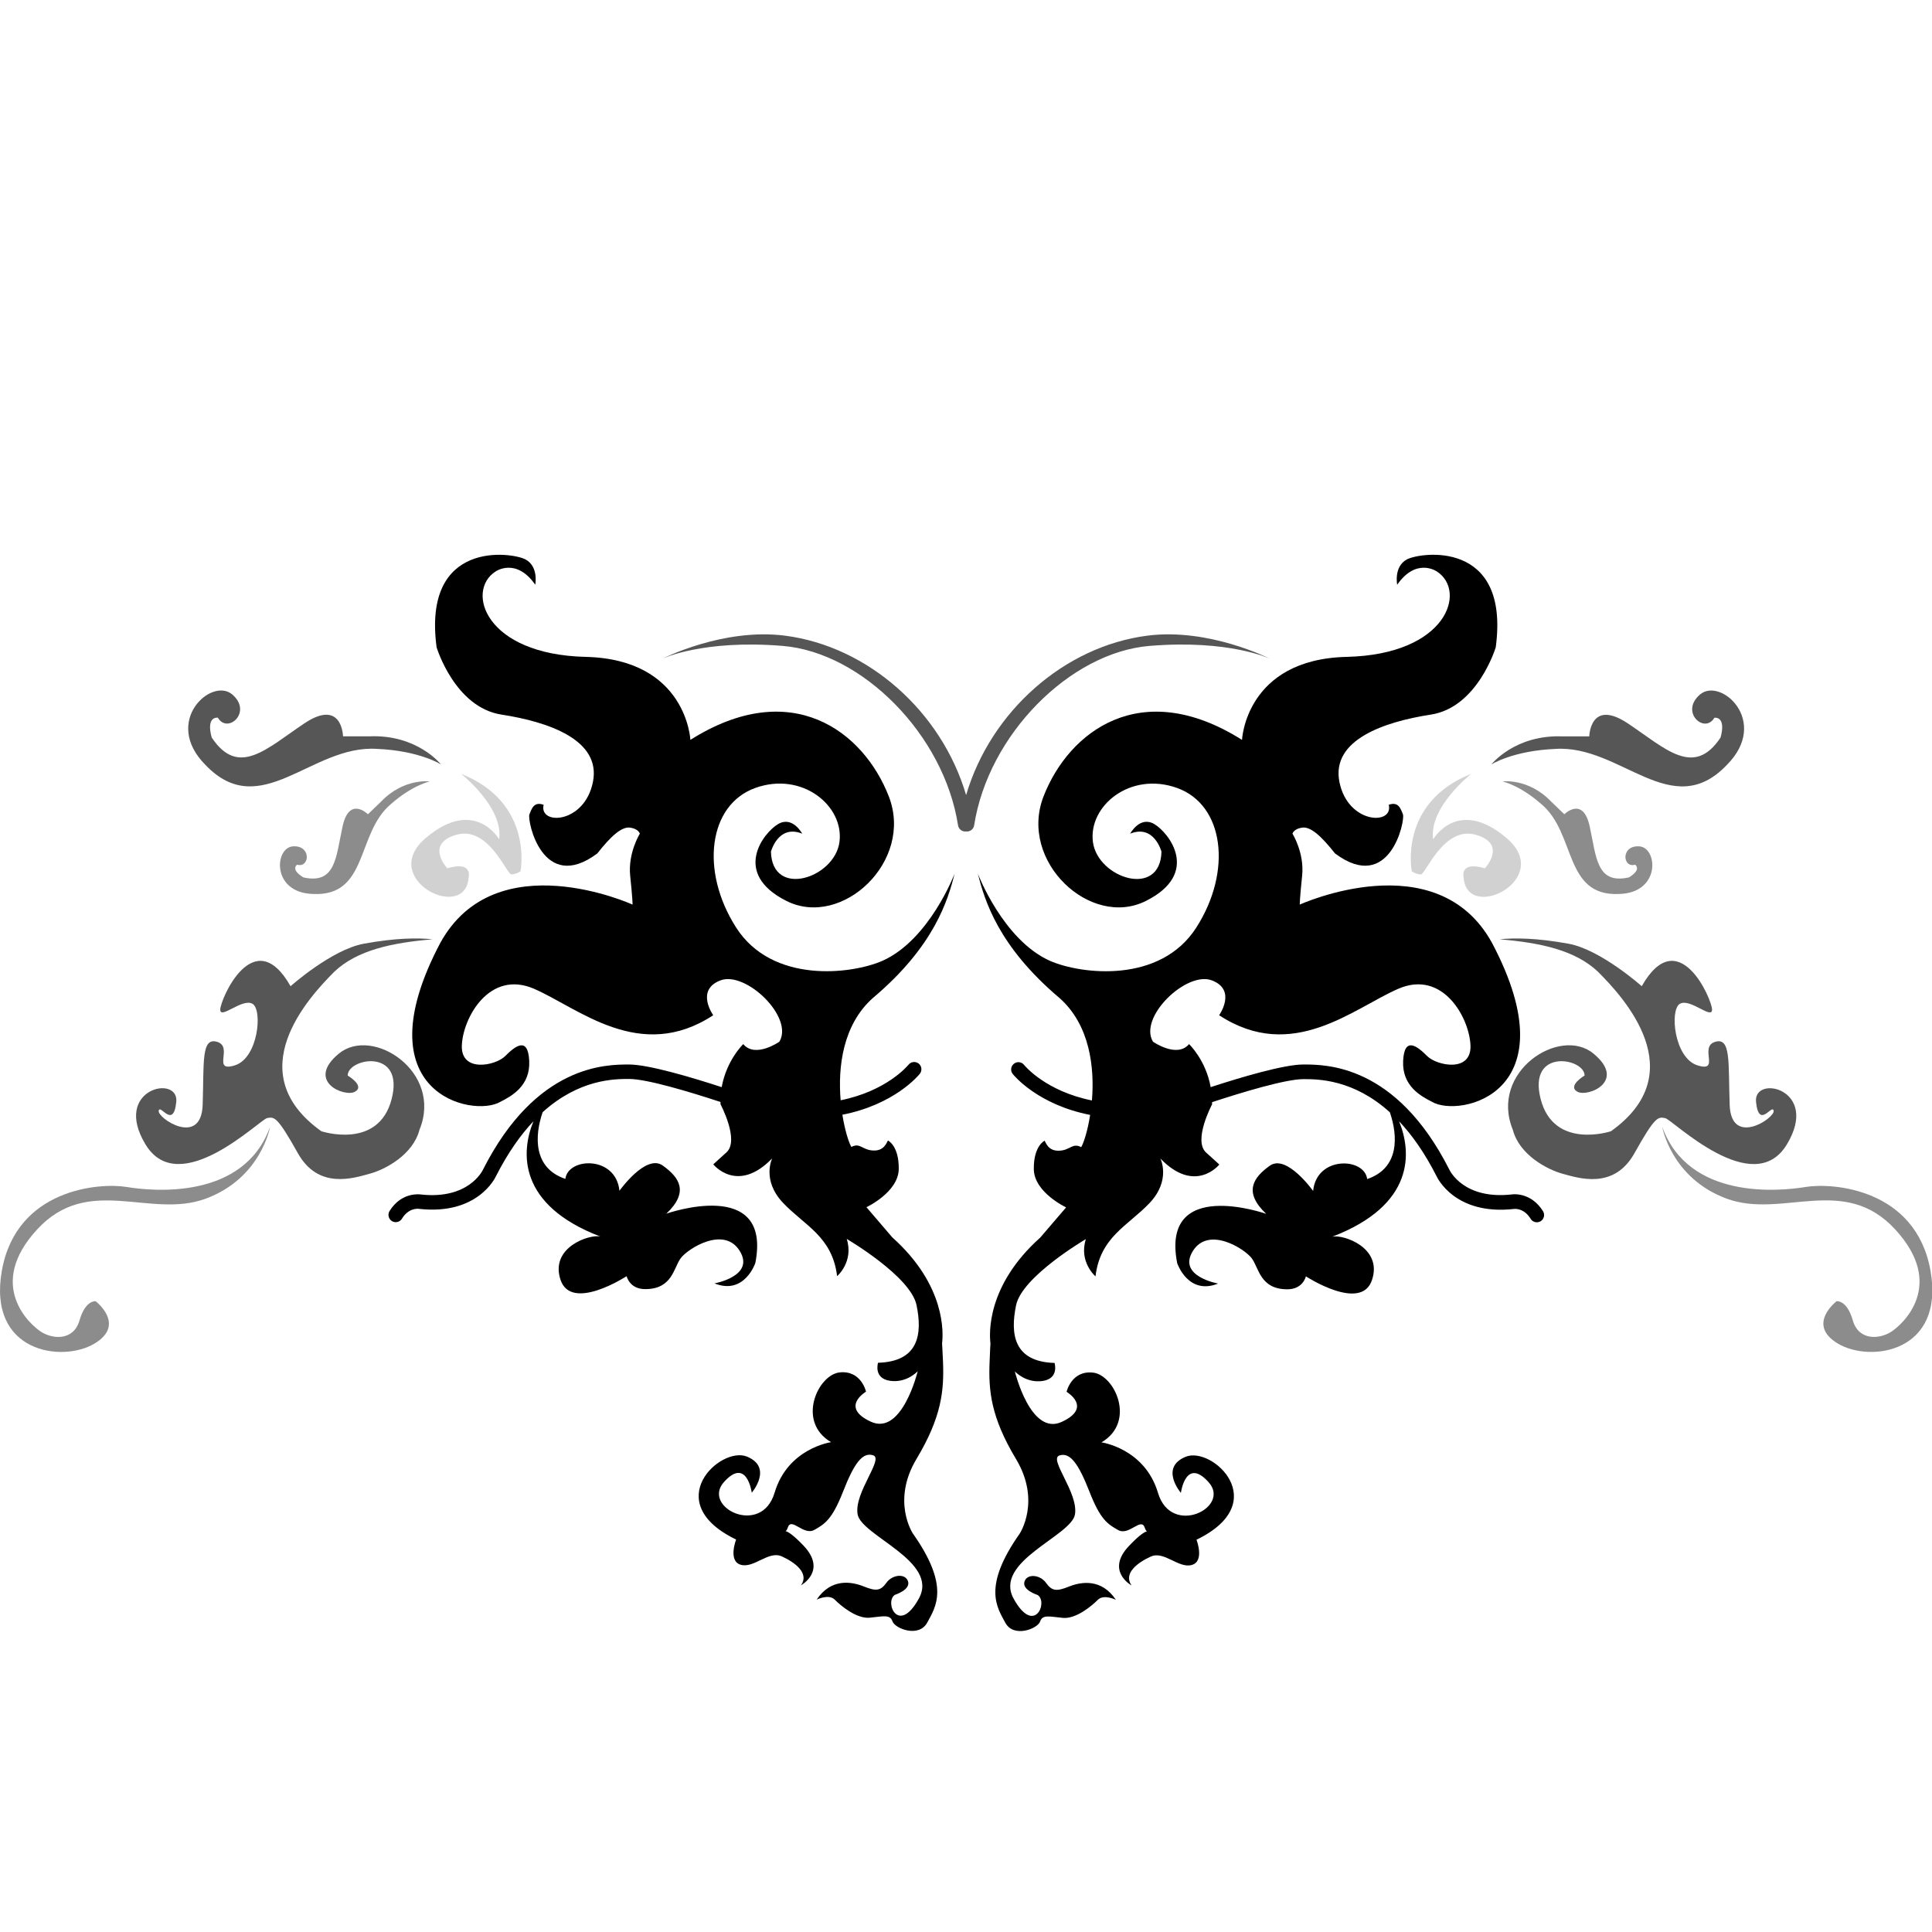 <?xml version="1.0" encoding="utf-8"?>
<!-- Generator: Adobe Illustrator 16.0.0, SVG Export Plug-In . SVG Version: 6.00 Build 0)  -->
<!DOCTYPE svg PUBLIC "-//W3C//DTD SVG 1.1//EN" "http://www.w3.org/Graphics/SVG/1.1/DTD/svg11.dtd">
<svg version="1.1" id="Layer_1" xmlns="http://www.w3.org/2000/svg" xmlns:xlink="http://www.w3.org/1999/xlink" x="0px" y="0px"
	 width="50px" height="50px" viewBox="0 0 50 50" enable-background="new 0 0 50 50" xml:space="preserve">
<g>
	<path d="M24.707,22.607c0,0-0.652,1.716-1.87,2.259c-0.803,0.351-2.854,0.599-3.788-0.864c-0.934-1.463-0.716-3.175,0.498-3.61
		c1.214-0.436,2.303,0.467,2.178,1.4c-0.124,0.934-1.742,1.463-1.773,0.249c0,0,0.187-0.715,0.809-0.466
		c0,0-0.249-0.467-0.622-0.249c-0.374,0.217-1.214,1.275,0.218,1.992c1.432,0.716,3.299-1.027,2.645-2.708
		c-0.653-1.68-2.52-3.112-5.135-1.462c0,0-0.094-2.085-2.708-2.148c-2.614-0.062-3.112-1.712-2.334-2.21
		c0,0,0.529-0.373,1.027,0.342c0,0,0.093-0.466-0.25-0.653c-0.342-0.187-2.676-0.529-2.303,2.272c0,0,0.467,1.556,1.681,1.743
		c1.214,0.187,2.583,0.654,2.365,1.743c-0.218,1.089-1.404,1.128-1.276,0.591c-0.248-0.089-0.306,0.092-0.368,0.248
		c-0.062,0.155,0.337,2.071,1.757,1.011c0.361-0.458,0.633-0.699,0.851-0.668c0.218,0.031,0.25,0.156,0.25,0.156
		s-0.311,0.498-0.25,1.089c0.062,0.591,0.062,0.747,0.062,0.747s-3.547-1.619-4.979,0.996c-2.056,3.897,0.849,4.527,1.557,4.108
		c0.283-0.145,0.778-0.405,0.747-1.059s-0.374-0.374-0.623-0.124c-0.249,0.249-1.151,0.436-1.121-0.28s0.716-1.96,1.868-1.463
		c1.151,0.498,2.739,1.93,4.638,0.685c0,0-0.468-0.653,0.187-0.902c0.653-0.249,1.906,0.95,1.525,1.587c0,0-0.623,0.436-0.935,0.062
		c0,0-0.433,0.415-0.558,1.114c-0.788-0.257-1.897-0.586-2.398-0.586c-0.594,0-2.402,0-3.781,2.724
		c-0.015,0.032-0.379,0.775-1.604,0.64c-0.02-0.003-0.501-0.076-0.813,0.429c-0.054,0.089-0.027,0.204,0.062,0.26
		c0.031,0.018,0.064,0.027,0.098,0.027c0.063,0,0.125-0.031,0.161-0.09c0.172-0.28,0.408-0.259,0.442-0.254
		c1.52,0.17,1.978-0.815,1.993-0.849c0.309-0.608,0.639-1.069,0.969-1.419c-0.329,0.798-0.409,2.164,1.727,2.983
		c-0.28-0.062-1.307,0.281-1.027,1.121c0.28,0.84,1.711-0.094,1.711-0.094s0.072,0.335,0.48,0.335c0.707,0,0.734-0.553,0.921-0.802
		s1.121-0.841,1.525-0.187c0.405,0.653-0.653,0.841-0.653,0.841c0.778,0.311,1.058-0.529,1.058-0.529
		c0.436-2.241-2.303-1.276-2.303-1.276c0.591-0.56,0.342-0.934-0.094-1.245c-0.436-0.312-1.12,0.653-1.12,0.653
		c-0.091-0.915-1.331-0.868-1.4-0.308c-0.837-0.28-0.798-1.115-0.588-1.726c0.95-0.858,1.862-0.86,2.237-0.86
		c0.467,0,1.596,0.343,2.366,0.596c0,0.02-0.001,0.037,0,0.058c0,0,0.498,0.934,0.155,1.245c-0.342,0.311-0.342,0.311-0.342,0.311
		s0.622,0.778,1.525-0.155c0,0-0.28,0.56,0.28,1.151s1.275,0.871,1.4,1.898c0,0,0.436-0.373,0.249-0.964
		c0,0,1.649,0.964,1.806,1.711c0.155,0.748,0.062,1.463-0.996,1.494c0,0-0.125,0.404,0.311,0.467
		c0.437,0.062,0.716-0.249,0.716-0.249s-0.404,1.681-1.213,1.307c-0.811-0.374-0.125-0.778-0.125-0.778s-0.124-0.56-0.686-0.497
		c-0.56,0.062-1.12,1.275-0.218,1.805c0,0-1.12,0.155-1.462,1.308c-0.342,1.15-1.899,0.373-1.307-0.28
		c0.591-0.654,0.716,0.28,0.716,0.28s0.56-0.654-0.125-0.935c-0.684-0.28-2.272,1.183-0.28,2.147c0,0-0.218,0.561,0.125,0.654
		c0.342,0.093,0.716-0.374,1.058-0.218c0.342,0.155,0.716,0.436,0.498,0.747c0,0,0.684-0.374,0.062-1.027
		c-0.291-0.305-0.417-0.365-0.462-0.372c0.015-0.01,0.037-0.034,0.057-0.096c0.093-0.279,0.404,0.218,0.685,0.063
		c0.28-0.156,0.466-0.28,0.747-0.997c0.28-0.715,0.498-1.026,0.778-0.934c0.28,0.094-0.498,0.966-0.404,1.525
		s2.116,1.214,1.587,2.179s-0.902,0.094-0.622-0.093c0,0,0.404-0.126,0.342-0.343c-0.062-0.218-0.404-0.188-0.561,0.03
		c-0.154,0.219-0.279,0.219-0.591,0.094c-0.312-0.124-0.841-0.217-1.214,0.343c0,0,0.312-0.155,0.467,0
		c0.155,0.156,0.561,0.498,0.902,0.468c0.343-0.032,0.529-0.095,0.592,0.093c0.062,0.187,0.685,0.436,0.902,0.03
		c0.218-0.404,0.592-0.933-0.374-2.303c0,0-0.56-0.84,0.095-1.93c0.653-1.089,0.715-1.774,0.685-2.521
		c-0.013-0.295-0.021-0.422-0.024-0.469c0.031-0.246,0.11-1.493-1.288-2.743l-0.669-0.781c0,0,0.829-0.388,0.836-0.99
		c0.006-0.604-0.279-0.736-0.279-0.736c-0.04,0.061-0.099,0.272-0.383,0.259c-0.286-0.013-0.338-0.212-0.564-0.092
		c-0.065-0.107-0.167-0.42-0.233-0.834c1.348-0.264,1.967-1.014,2.004-1.059c0.064-0.081,0.052-0.199-0.028-0.264
		c-0.081-0.064-0.199-0.053-0.264,0.028c-0.033,0.039-0.572,0.681-1.757,0.921c-0.072-0.853,0.051-1.949,0.833-2.646
		C24.188,24.482,24.531,23.291,24.707,22.607z"/>
	<path d="M39.124,30.912c-1.237,0.137-1.599-0.606-1.617-0.646c-1.376-2.717-3.183-2.717-3.777-2.717
		c-0.501,0-1.61,0.329-2.398,0.586c-0.124-0.699-0.559-1.114-0.559-1.114c-0.312,0.373-0.934-0.062-0.934-0.062
		c-0.382-0.637,0.871-1.836,1.524-1.587c0.654,0.249,0.188,0.902,0.188,0.902c1.897,1.245,3.485-0.187,4.638-0.685
		c1.151-0.498,1.836,0.747,1.867,1.463s-0.871,0.528-1.12,0.28c-0.25-0.25-0.592-0.529-0.623,0.124s0.464,0.914,0.747,1.059
		c0.707,0.419,3.612-0.211,1.556-4.108c-1.431-2.615-4.979-0.996-4.979-0.996s0-0.155,0.062-0.747
		c0.062-0.591-0.25-1.089-0.25-1.089s0.032-0.125,0.25-0.156c0.218-0.031,0.489,0.21,0.851,0.668c1.422,1.06,1.82-0.856,1.758-1.011
		c-0.062-0.156-0.12-0.337-0.367-0.248c0.127,0.537-1.059,0.498-1.277-0.591c-0.217-1.089,1.153-1.556,2.366-1.743
		c1.214-0.187,1.68-1.743,1.68-1.743c0.374-2.802-1.959-2.459-2.302-2.272c-0.343,0.187-0.249,0.654-0.249,0.654
		c0.498-0.716,1.027-0.343,1.027-0.343c0.777,0.498,0.279,2.148-2.335,2.21c-2.614,0.062-2.708,2.148-2.708,2.148
		c-2.614-1.649-4.482-0.218-5.136,1.462c-0.653,1.681,1.214,3.424,2.646,2.708c1.433-0.716,0.592-1.774,0.218-1.992
		c-0.373-0.218-0.622,0.249-0.622,0.249c0.622-0.249,0.81,0.467,0.81,0.467c-0.031,1.214-1.649,0.685-1.774-0.249
		c-0.124-0.934,0.965-1.836,2.179-1.4c1.215,0.436,1.432,2.148,0.498,3.61c-0.934,1.463-2.984,1.215-3.788,0.864
		c-1.217-0.543-1.869-2.259-1.869-2.259c0.176,0.684,0.52,1.875,2.121,3.226c0.78,0.696,0.904,1.793,0.833,2.646
		c-1.186-0.24-1.725-0.882-1.757-0.921c-0.064-0.081-0.183-0.094-0.263-0.028c-0.081,0.063-0.095,0.183-0.029,0.264
		c0.036,0.045,0.655,0.795,2.003,1.059c-0.065,0.414-0.167,0.726-0.232,0.834c-0.227-0.12-0.279,0.079-0.564,0.092
		c-0.284,0.014-0.346-0.198-0.383-0.259c0,0-0.286,0.133-0.279,0.736c0.007,0.603,0.836,0.99,0.836,0.99l-0.669,0.781
		c-1.399,1.25-1.319,2.498-1.289,2.743c-0.004,0.048-0.011,0.175-0.022,0.469c-0.031,0.746,0.03,1.432,0.684,2.521
		c0.654,1.09,0.094,1.93,0.094,1.93c-0.964,1.37-0.591,1.898-0.373,2.303c0.217,0.405,0.84,0.156,0.902-0.03
		c0.062-0.188,0.248-0.125,0.591-0.093c0.343,0.03,0.747-0.312,0.903-0.468c0.155-0.155,0.467,0,0.467,0
		c-0.374-0.56-0.902-0.467-1.214-0.343c-0.312,0.125-0.437,0.125-0.593-0.094c-0.154-0.218-0.497-0.248-0.56-0.03
		c-0.062,0.217,0.343,0.343,0.343,0.343c0.28,0.187-0.093,1.058-0.623,0.093c-0.528-0.965,1.494-1.619,1.588-2.179
		c0.093-0.56-0.685-1.432-0.404-1.525c0.28-0.093,0.497,0.219,0.778,0.934c0.279,0.717,0.466,0.841,0.746,0.997
		c0.281,0.154,0.592-0.343,0.686-0.063c0.02,0.061,0.041,0.086,0.057,0.096c-0.045,0.007-0.171,0.067-0.461,0.372
		c-0.623,0.653,0.062,1.027,0.062,1.027c-0.218-0.312,0.155-0.592,0.498-0.747c0.343-0.156,0.716,0.311,1.059,0.218
		c0.342-0.094,0.124-0.654,0.124-0.654c1.992-0.965,0.404-2.428-0.28-2.147s-0.124,0.935-0.124,0.935s0.124-0.935,0.715-0.28
		c0.593,0.653-0.964,1.431-1.307,0.28c-0.342-1.152-1.463-1.308-1.463-1.308c0.903-0.529,0.343-1.743-0.218-1.805
		c-0.561-0.062-0.685,0.497-0.685,0.497s0.685,0.404-0.125,0.778c-0.809,0.374-1.214-1.307-1.214-1.307s0.28,0.311,0.716,0.249
		c0.437-0.062,0.312-0.467,0.312-0.467c-1.058-0.031-1.151-0.747-0.996-1.494c0.156-0.747,1.806-1.711,1.806-1.711
		c-0.188,0.591,0.249,0.964,0.249,0.964c0.124-1.027,0.841-1.307,1.4-1.898c0.561-0.592,0.28-1.151,0.28-1.151
		c0.902,0.934,1.525,0.155,1.525,0.155s0,0-0.343-0.311c-0.343-0.312,0.155-1.246,0.155-1.246c0.001-0.02,0-0.037,0-0.057
		c0.77-0.252,1.898-0.596,2.366-0.596c0.375,0,1.288,0.002,2.235,0.858c0.211,0.611,0.251,1.446-0.587,1.728
		c-0.068-0.561-1.309-0.607-1.399,0.308c0,0-0.686-0.965-1.121-0.653c-0.436,0.311-0.684,0.686-0.094,1.245
		c0,0-2.738-0.965-2.303,1.276c0,0,0.28,0.84,1.059,0.529c0,0-1.059-0.188-0.654-0.841c0.404-0.654,1.339-0.062,1.525,0.187
		s0.215,0.802,0.921,0.802c0.408,0,0.48-0.335,0.48-0.335s1.432,0.934,1.711,0.094c0.281-0.84-0.746-1.184-1.027-1.121
		c2.139-0.82,2.057-2.188,1.727-2.987c0.33,0.349,0.658,0.808,0.967,1.415c0.018,0.041,0.478,1.026,2.006,0.855
		c0.003,0,0.252-0.039,0.433,0.255c0.035,0.059,0.097,0.09,0.159,0.09c0.034,0,0.068-0.01,0.099-0.027
		c0.089-0.056,0.116-0.171,0.062-0.26C39.615,30.837,39.134,30.909,39.124,30.912z"/>
</g>
<g>
	<path fill="#8C8C8C" d="M7.584,21.903c-0.481,0.03-0.565,1.208,0.523,1.233c1.429,0.064,1.111-1.569,2.005-2.322
		c0.568-0.501,1.012-0.59,1.012-0.59s-0.674-0.094-1.263,0.523l-0.339,0.326c0,0-0.481-0.48-0.655,0.31
		c-0.174,0.789-0.172,1.51-1.013,1.325c0,0-0.334-0.18-0.167-0.33C8.018,22.473,8.065,21.874,7.584,21.903z"/>
	<path fill="#8C8C8C" d="M3.272,30.718c-0.683-0.113-2.844,0.039-3.223,2.162c-0.379,2.124,1.555,2.39,2.389,1.896
		c0.834-0.492,0.038-1.1,0.038-1.1s-0.265-0.038-0.417,0.493c-0.152,0.53-0.683,0.493-0.986,0.304s-1.441-1.214-0.113-2.654
		c1.327-1.441,2.921-0.267,4.362-0.797c1.441-0.532,1.667-1.858,1.667-1.858C6.306,31.06,3.954,30.832,3.272,30.718z"/>
	<path fill="#8C8C8C" d="M41.9,23.136c1.089-0.026,1.004-1.204,0.522-1.233c-0.48-0.029-0.434,0.57-0.103,0.475
		c0.168,0.15-0.167,0.33-0.167,0.33c-0.84,0.185-0.838-0.536-1.012-1.325c-0.174-0.79-0.655-0.31-0.655-0.31l-0.339-0.326
		c-0.59-0.618-1.263-0.523-1.263-0.523s0.443,0.089,1.011,0.59C40.791,21.567,40.472,23.201,41.9,23.136z"/>
	<path fill="#8C8C8C" d="M49.96,32.88c-0.38-2.123-2.541-2.275-3.225-2.162c-0.682,0.114-3.033,0.342-3.716-1.555
		c0,0,0.227,1.326,1.667,1.858c1.441,0.53,3.036-0.645,4.362,0.797c1.327,1.44,0.19,2.465-0.113,2.654s-0.835,0.227-0.986-0.304
		c-0.151-0.531-0.417-0.493-0.417-0.493s-0.797,0.607,0.038,1.1C48.404,35.27,50.339,35.004,49.96,32.88z"/>
</g>
<g>
	<path fill="#D1D1D1" d="M11.024,21.682c-1.262,1.065,1.025,2.209,1.104,1.025c0,0,0.119-0.434-0.552-0.236
		c0,0-0.592-0.631,0.237-0.868c0.828-0.237,1.301,1.026,1.42,1.026s0.237-0.079,0.237-0.079s0.355-1.775-1.538-2.524
		c0,0,1.104,0.868,0.986,1.696C12.918,21.722,12.287,20.617,11.024,21.682z"/>
	<path fill="#D1D1D1" d="M37.879,22.708c0.079,1.184,2.367,0.04,1.104-1.025c-1.262-1.065-1.893,0.04-1.893,0.04
		c-0.119-0.828,0.985-1.696,0.985-1.696c-1.893,0.75-1.538,2.524-1.538,2.524s0.118,0.079,0.236,0.079s0.592-1.263,1.42-1.026
		s0.236,0.868,0.236,0.868C37.761,22.274,37.879,22.708,37.879,22.708z"/>
</g>
<g>
	<path fill="#565656" d="M9.757,19.381c1.103,0.047,1.655,0.402,1.655,0.402s-0.61-0.779-1.851-0.727H8.878c0,0-0.021-0.989-1-0.336
		C6.9,19.373,6.174,20.129,5.48,19.088c0,0-0.168-0.526,0.158-0.515c0.252,0.434,0.906-0.147,0.372-0.601
		c-0.534-0.455-1.811,0.695-0.697,1.82C6.747,21.301,8.061,19.268,9.757,19.381z"/>
	<path fill="#565656" d="M38.596,19.784c0,0,0.553-0.355,1.655-0.402c1.696-0.114,3.011,1.919,4.443,0.411
		c1.115-1.125-0.162-2.275-0.697-1.82c-0.533,0.454,0.12,1.035,0.372,0.601c0.325-0.011,0.158,0.515,0.158,0.515
		c-0.693,1.041-1.421,0.285-2.398-0.367c-0.979-0.652-0.999,0.336-0.999,0.336h-0.684C39.205,19.005,38.596,19.784,38.596,19.784z"
		/>
	<g>
		<path fill="#565656" d="M10.856,29.239c0.615-1.498-1.213-2.691-2.086-1.972c-0.872,0.721,0.152,1.138,0.418,0.986
			c0.265-0.151-0.19-0.418-0.19-0.418c0-0.455,1.479-0.721,1.138,0.607c-0.341,1.327-1.82,0.834-1.82,0.834
			c-2.124-1.517-0.341-3.451,0.341-4.133c0.589-0.553,1.481-0.745,2.541-0.834c-0.385-0.04-0.948-0.038-1.782,0.114
			c-0.834,0.152-1.896,1.1-1.896,1.1c-0.948-1.669-1.82,0.342-1.82,0.606s0.569-0.304,0.834-0.151
			c0.266,0.151,0.152,1.402-0.455,1.593c-0.607,0.189-0.035-0.476-0.456-0.607c-0.42-0.131-0.341,0.532-0.378,1.631
			c-0.039,1.1-1.176,0.342-1.138,0.151s0.379,0.493,0.455-0.227c0.076-0.722-1.668-0.342-0.796,1.099
			c0.872,1.441,2.957-0.644,3.147-0.682c0.189-0.038,0.265-0.039,0.796,0.909s1.438,0.646,1.858,0.531
			C9.987,30.263,10.692,29.875,10.856,29.239z"/>
		<path fill="#565656" d="M46.243,29.619c0.872-1.441-0.872-1.821-0.797-1.1c0.076,0.72,0.417,0.036,0.456,0.227
			c0.037,0.19-1.101,0.948-1.138-0.151c-0.039-1.099,0.04-1.762-0.38-1.631c-0.421,0.132,0.151,0.797-0.454,0.607
			c-0.606-0.19-0.722-1.441-0.455-1.593c0.266-0.152,0.833,0.417,0.833,0.151c0-0.265-0.872-2.275-1.82-0.606
			c0,0-1.061-0.948-1.896-1.1c-0.834-0.151-1.397-0.154-1.782-0.114c1.06,0.089,1.95,0.281,2.54,0.834
			c0.684,0.682,2.465,2.617,0.342,4.133c0,0-1.479,0.493-1.82-0.834c-0.341-1.328,1.137-1.062,1.137-0.607
			c0,0-0.453,0.267-0.188,0.418c0.266,0.151,1.29-0.266,0.418-0.986c-0.872-0.72-2.701,0.474-2.087,1.972
			c0.164,0.636,0.869,1.023,1.289,1.138c0.421,0.115,1.328,0.417,1.858-0.531c0.531-0.948,0.606-0.947,0.796-0.909
			C43.285,28.975,45.371,31.06,46.243,29.619z"/>
		<path fill="#565656" d="M29.75,16.716c2.057-0.17,3.104,0.327,3.104,0.327s-1.564-0.798-3.164-0.592
			c-2.145,0.278-4.049,1.958-4.687,4.126c-0.638-2.168-2.542-3.849-4.686-4.126c-1.601-0.206-3.165,0.592-3.165,0.592
			s1.049-0.497,3.104-0.327c2.056,0.169,4.175,2.295,4.538,4.644c0.015,0.093,0.095,0.159,0.186,0.159
			c0.008,0,0.015-0.001,0.023-0.002c0.008,0.001,0.015,0.002,0.023,0.002c0.09,0,0.171-0.066,0.185-0.159
			C25.575,19.011,27.694,16.885,29.75,16.716z"/>
	</g>
</g>
</svg>
